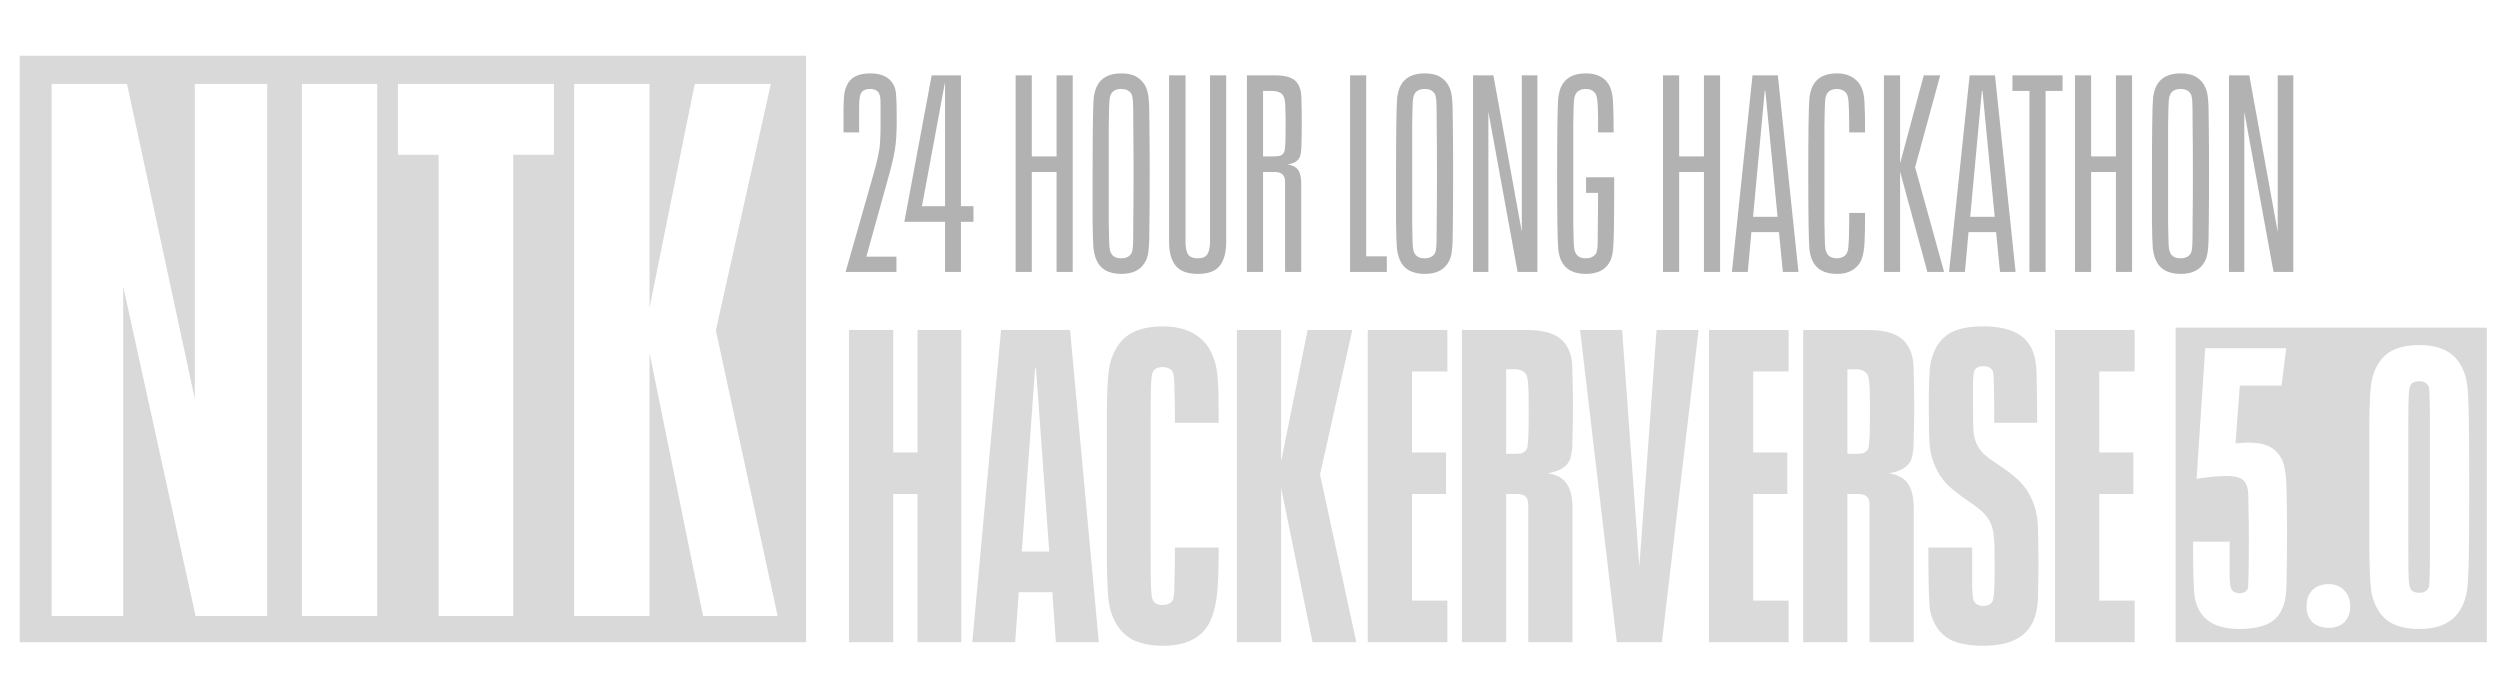 <svg xmlns="http://www.w3.org/2000/svg" width="763" height="211" fill="none" viewBox="0 0 763 211"><path fill="#DADADA" d="M259.105 100.69H272.605V138.085H280.03V100.69H293.395V196H280.03V150.775H272.605V196H259.105V100.69ZM321.175 180.745H310.915L309.835 196H296.74L305.515 100.69H326.575L335.35 196H322.255L321.175 180.745ZM320.23 168.325L316.18 112.435H315.91L311.86 168.325H320.23ZM354.95 197.08C351.08 197.08 347.885 196.405 345.365 195.055C342.935 193.705 341.09 191.59 339.83 188.71C339.11 187.18 338.615 185.38 338.345 183.31C338.075 181.15 337.895 177.1 337.805 171.16C337.805 165.13 337.805 157.525 337.805 148.345C337.805 139.165 337.805 131.605 337.805 125.665C337.895 119.635 338.075 115.585 338.345 113.515C338.615 111.355 339.11 109.51 339.83 107.98C341.09 105.1 342.935 102.985 345.365 101.635C347.885 100.285 351.08 99.61 354.95 99.61C359.9 99.61 363.815 100.915 366.695 103.525C368.315 105.055 369.485 106.81 370.205 108.79C371.015 110.68 371.51 113.065 371.69 115.945C371.87 118.825 371.96 123.19 371.96 129.04H358.595C358.595 125.08 358.55 121.885 358.46 119.455C358.46 116.935 358.37 115.315 358.19 114.595C358.1 113.785 357.83 113.2 357.38 112.84C356.66 112.3 355.85 112.03 354.95 112.03C353.15 112.03 352.07 112.66 351.71 113.92C351.53 114.37 351.395 115.45 351.305 117.16C351.215 118.78 351.17 122.11 351.17 127.15C351.17 132.19 351.17 139.255 351.17 148.345C351.17 157.435 351.17 164.5 351.17 169.54C351.17 174.58 351.215 177.955 351.305 179.665C351.395 181.285 351.53 182.32 351.71 182.77C352.07 184.03 353.15 184.66 354.95 184.66C355.85 184.66 356.66 184.39 357.38 183.85C357.83 183.49 358.1 182.95 358.19 182.23C358.37 181.42 358.46 179.71 358.46 177.1C358.55 174.49 358.595 171.16 358.595 167.11H371.96C371.96 172.69 371.825 177.055 371.555 180.205C371.285 183.355 370.745 186.01 369.935 188.17C369.215 190.24 368.09 191.995 366.56 193.435C363.86 195.865 359.99 197.08 354.95 197.08ZM400.579 196L390.994 148.885V196H377.494V100.69H390.994V140.785L399.094 100.69H412.729L402.874 144.835L413.944 196H400.579ZM417.44 100.69H441.74V113.38H430.94V138.085H441.335V150.775H430.94V183.31H441.74V196H417.44V100.69ZM472.37 144.43C475.16 144.88 477.095 145.96 478.175 147.67C479.345 149.29 479.93 151.855 479.93 155.365V196H466.43V154.285C466.43 152.935 466.16 152.035 465.62 151.585C465.08 151.045 464.225 150.775 463.055 150.775H459.68V196H446.18V100.69H465.485C469.085 100.69 471.92 101.14 473.99 102.04C476.15 102.94 477.725 104.47 478.715 106.63C479.165 107.62 479.48 108.655 479.66 109.735C479.84 110.725 479.93 112.48 479.93 115C480.02 117.43 480.065 120.535 480.065 124.315C480.065 128.005 480.02 131.02 479.93 133.36C479.93 135.7 479.84 137.275 479.66 138.085C479.57 138.895 479.39 139.66 479.12 140.38C478.13 142.54 475.88 143.89 472.37 144.43ZM466.025 137.005C466.205 136.375 466.34 135.25 466.43 133.63C466.52 132.01 466.565 129.175 466.565 125.125C466.565 121.705 466.52 119.275 466.43 117.835C466.34 116.305 466.16 115.18 465.89 114.46C465.53 113.83 465.035 113.38 464.405 113.11C463.865 112.84 463.1 112.705 462.11 112.705H459.68V138.49H462.785C463.595 138.49 464.225 138.4 464.675 138.22C465.215 137.95 465.665 137.545 466.025 137.005ZM518.414 100.69L507.209 196H493.439L482.234 100.69H495.059L500.324 172.915L505.589 100.69H518.414ZM521.59 100.69H545.89V113.38H535.09V138.085H545.485V150.775H535.09V183.31H545.89V196H521.59V100.69ZM576.521 144.43C579.311 144.88 581.246 145.96 582.326 147.67C583.496 149.29 584.081 151.855 584.081 155.365V196H570.581V154.285C570.581 152.935 570.311 152.035 569.771 151.585C569.231 151.045 568.376 150.775 567.206 150.775H563.831V196H550.331V100.69H569.636C573.236 100.69 576.071 101.14 578.141 102.04C580.301 102.94 581.876 104.47 582.866 106.63C583.316 107.62 583.631 108.655 583.811 109.735C583.991 110.725 584.081 112.48 584.081 115C584.171 117.43 584.216 120.535 584.216 124.315C584.216 128.005 584.171 131.02 584.081 133.36C584.081 135.7 583.991 137.275 583.811 138.085C583.721 138.895 583.541 139.66 583.271 140.38C582.281 142.54 580.031 143.89 576.521 144.43ZM570.176 137.005C570.356 136.375 570.491 135.25 570.581 133.63C570.671 132.01 570.716 129.175 570.716 125.125C570.716 121.705 570.671 119.275 570.581 117.835C570.491 116.305 570.311 115.18 570.041 114.46C569.681 113.83 569.186 113.38 568.556 113.11C568.016 112.84 567.251 112.705 566.261 112.705H563.831V138.49H566.936C567.746 138.49 568.376 138.4 568.826 138.22C569.366 137.95 569.816 137.545 570.176 137.005ZM605.406 197.08C601.356 197.08 598.116 196.54 595.686 195.46C593.256 194.29 591.456 192.445 590.286 189.925C589.656 188.665 589.251 187.495 589.071 186.415C588.891 185.245 588.756 183.04 588.666 179.8C588.576 176.56 588.531 172.33 588.531 167.11H601.896C601.896 172.78 601.896 176.74 601.896 178.99C601.986 181.24 602.121 182.635 602.301 183.175C602.841 184.345 603.831 184.93 605.271 184.93C606.891 184.93 607.881 184.345 608.241 183.175C608.421 182.545 608.556 181.51 608.646 180.07C608.736 178.54 608.781 175.975 608.781 172.375C608.781 168.235 608.691 165.4 608.511 163.87C608.421 162.34 608.106 160.945 607.566 159.685C607.026 158.515 606.261 157.435 605.271 156.445C604.281 155.455 602.886 154.375 601.086 153.205C598.206 151.225 595.956 149.47 594.336 147.94C592.806 146.32 591.636 144.61 590.826 142.81C589.836 140.74 589.206 138.445 588.936 135.925C588.756 133.405 588.666 129.175 588.666 123.235C588.666 120.175 588.711 117.61 588.801 115.54C588.891 113.38 589.026 111.76 589.206 110.68C589.476 109.51 589.881 108.295 590.421 107.035C591.591 104.425 593.346 102.535 595.686 101.365C598.116 100.195 601.266 99.61 605.136 99.61C609.186 99.61 612.426 100.195 614.856 101.365C617.286 102.445 619.086 104.245 620.256 106.765C620.706 107.935 621.021 109.06 621.201 110.14C621.471 111.22 621.606 113.38 621.606 116.62C621.696 119.77 621.741 123.91 621.741 129.04H608.646C608.646 123.55 608.601 119.68 608.511 117.43C608.511 115.18 608.421 113.83 608.241 113.38C607.971 112.75 607.611 112.345 607.161 112.165C606.711 111.895 606.081 111.76 605.271 111.76C603.741 111.76 602.796 112.345 602.436 113.515C602.346 114.055 602.256 115 602.166 116.35C602.166 117.7 602.166 119.995 602.166 123.235C602.166 127.285 602.211 130.03 602.301 131.47C602.391 132.91 602.706 134.215 603.246 135.385C603.786 136.555 604.551 137.635 605.541 138.625C606.531 139.525 607.926 140.56 609.726 141.73C612.516 143.53 614.721 145.24 616.341 146.86C617.961 148.48 619.176 150.235 619.986 152.125C620.706 153.655 621.201 155.14 621.471 156.58C621.831 158.02 622.011 160.09 622.011 162.79C622.101 165.4 622.146 168.595 622.146 172.375C622.146 175.705 622.101 178.54 622.011 180.88C622.011 183.13 621.876 184.84 621.606 186.01C621.426 187.18 621.066 188.395 620.526 189.655C618.276 194.605 613.236 197.08 605.406 197.08ZM627.191 100.69H651.491V113.38H640.691V138.085H651.086V150.775H640.691V183.31H651.491V196H627.191V100.69Z"/><path fill="#D9D9D9" fill-rule="evenodd" d="M759 100H664V196H759V100ZM670.876 185.6C672.796 189.84 676.996 191.96 683.476 191.96C686.916 191.96 689.716 191.48 691.876 190.52C694.036 189.56 695.596 187.96 696.556 185.72C697.036 184.68 697.356 183.56 697.516 182.36C697.756 181.08 697.876 178.8 697.876 175.52C697.956 172.24 697.996 168.04 697.996 162.92C697.996 157.8 697.956 153.64 697.876 150.44C697.796 147.16 697.636 144.92 697.396 143.72C697.236 142.52 696.956 141.44 696.556 140.48C695.676 138.64 694.436 137.28 692.836 136.4C691.236 135.52 689.076 135.08 686.356 135.08C685.396 135.08 684.036 135.16 682.276 135.32L683.596 117.68H696.316L697.756 106.28H673.036L670.396 146.12C673.916 145.56 676.956 145.28 679.516 145.28C681.196 145.28 682.516 145.48 683.476 145.88C684.436 146.2 685.116 146.84 685.516 147.8C685.836 148.44 686.036 149.2 686.116 150.08C686.196 150.96 686.236 152.64 686.236 155.12C686.316 157.52 686.356 160.56 686.356 164.24C686.356 169.68 686.316 173.52 686.236 175.76C686.236 177.92 686.156 179.24 685.996 179.72C685.596 180.6 684.756 181.04 683.476 181.04C682.196 181.04 681.356 180.56 680.956 179.6C680.716 179.2 680.556 177.96 680.476 175.88V165.32H669.316C669.316 169.48 669.356 173 669.436 175.88C669.516 178.68 669.636 180.76 669.796 182.12C670.036 183.48 670.396 184.64 670.876 185.6ZM705.76 189.92C707.04 191.04 708.68 191.6 710.68 191.6C712.68 191.6 714.28 191.04 715.48 189.92C716.68 188.72 717.28 187.08 717.28 185C717.28 182.92 716.64 181.28 715.36 180.08C714.16 178.88 712.6 178.28 710.68 178.28C708.68 178.28 707.04 178.88 705.76 180.08C704.56 181.28 703.96 182.92 703.96 185C703.96 187.08 704.56 188.72 705.76 189.92ZM729.853 190.16C732.093 191.36 734.933 191.96 738.373 191.96C741.733 191.96 744.493 191.36 746.653 190.16C748.893 188.96 750.573 187.08 751.693 184.52C752.333 183.16 752.773 181.52 753.013 179.6C753.253 177.68 753.413 174.08 753.493 168.8C753.573 163.52 753.613 156.8 753.613 148.64C753.613 140.48 753.573 133.76 753.493 128.48C753.413 123.2 753.253 119.6 753.013 117.68C752.773 115.76 752.333 114.12 751.693 112.76C750.573 110.2 748.893 108.32 746.653 107.12C744.493 105.92 741.733 105.32 738.373 105.32C734.933 105.32 732.093 105.92 729.853 107.12C727.693 108.32 726.053 110.2 724.933 112.76C724.293 114.12 723.853 115.76 723.613 117.68C723.373 119.52 723.213 123.12 723.133 128.48V148.64V168.92C723.213 174.2 723.373 177.8 723.613 179.72C723.853 181.56 724.293 183.16 724.933 184.52C726.053 187.08 727.693 188.96 729.853 190.16ZM741.253 179.24C740.773 180.36 739.813 180.92 738.373 180.92C736.773 180.92 735.813 180.36 735.493 179.24C735.333 178.84 735.213 177.92 735.133 176.48C735.053 174.96 735.013 171.96 735.013 167.48V148.64V129.8C735.013 125.32 735.053 122.36 735.133 120.92C735.213 119.4 735.333 118.44 735.493 118.04C735.813 116.92 736.773 116.36 738.373 116.36C739.813 116.36 740.773 116.92 741.253 118.04C741.413 118.44 741.493 119.4 741.493 120.92C741.573 122.36 741.613 125.32 741.613 129.8V148.64V167.48C741.613 171.96 741.573 174.96 741.493 176.48C741.493 177.92 741.413 178.84 741.253 179.24Z" clip-rule="evenodd"/><path fill="#B2B2B2" d="M258.125 82.83L266.37 53.93C267.163 51.153 267.702 49.057 267.985 47.64C268.325 46.167 268.523 44.807 268.58 43.56C268.693 42.257 268.75 40.302 268.75 37.695C268.75 35.485 268.75 33.757 268.75 32.51C268.75 31.207 268.722 30.328 268.665 29.875C268.608 29.365 268.495 28.94 268.325 28.6C267.928 27.637 266.993 27.155 265.52 27.155C264.783 27.155 264.16 27.297 263.65 27.58C263.197 27.807 262.857 28.203 262.63 28.77C262.403 29.28 262.262 30.413 262.205 32.17C262.205 33.927 262.205 36.675 262.205 40.415H257.445C257.445 37.355 257.445 34.805 257.445 32.765C257.502 30.725 257.587 29.28 257.7 28.43C257.87 27.523 258.125 26.73 258.465 26.05C259.542 23.613 261.922 22.395 265.605 22.395C267.532 22.395 269.09 22.735 270.28 23.415C271.47 24.038 272.348 25.002 272.915 26.305C273.255 27.098 273.453 28.09 273.51 29.28C273.623 30.47 273.68 32.963 273.68 36.76C273.68 40.33 273.51 43.22 273.17 45.43C272.83 47.64 272.122 50.643 271.045 54.44L264.415 78.325H273.595V83H258.125V82.83ZM297.101 67.7H293.276V83H288.431V67.7H276.021V67.615L284.351 22.99H293.276V62.94H297.101V67.7ZM288.431 62.94V25.455H288.346L281.376 62.94H288.431ZM309.972 22.99H314.902V47.725H322.467V22.99H327.397V83H322.467V52.485H314.902V83H309.972V22.99ZM342.22 83.595C338.253 83.595 335.675 82.065 334.485 79.005C334.145 78.155 333.89 77.05 333.72 75.69C333.607 74.273 333.522 71.638 333.465 67.785C333.465 63.875 333.465 58.945 333.465 52.995C333.465 46.705 333.493 41.605 333.55 37.695C333.607 33.728 333.692 31.122 333.805 29.875C333.975 28.572 334.258 27.467 334.655 26.56C335.902 23.783 338.423 22.395 342.22 22.395C344.203 22.395 345.79 22.763 346.98 23.5C348.227 24.237 349.162 25.313 349.785 26.73C350.182 27.58 350.437 28.657 350.55 29.96C350.72 31.263 350.805 33.898 350.805 37.865C350.862 41.775 350.89 46.818 350.89 52.995C350.89 59.285 350.862 64.413 350.805 68.38C350.805 72.29 350.72 74.897 350.55 76.2C350.437 77.447 350.182 78.523 349.785 79.43C349.105 80.847 348.142 81.895 346.895 82.575C345.648 83.255 344.09 83.595 342.22 83.595ZM342.22 78.835C343.807 78.835 344.883 78.24 345.45 77.05C345.62 76.54 345.733 75.803 345.79 74.84C345.847 73.877 345.875 71.525 345.875 67.785C345.932 64.045 345.96 59.115 345.96 52.995C345.96 46.875 345.932 41.945 345.875 38.205C345.875 34.465 345.847 32.113 345.79 31.15C345.733 30.187 345.62 29.45 345.45 28.94C344.883 27.75 343.807 27.155 342.22 27.155C340.577 27.155 339.5 27.75 338.99 28.94C338.763 29.45 338.622 30.187 338.565 31.15C338.508 32.113 338.452 34.465 338.395 38.205C338.395 41.945 338.395 46.875 338.395 52.995C338.395 59.115 338.395 64.045 338.395 67.785C338.452 71.525 338.508 73.877 338.565 74.84C338.622 75.803 338.763 76.54 338.99 77.05C339.5 78.24 340.577 78.835 342.22 78.835ZM365.559 83.595C362.442 83.595 360.204 82.773 358.844 81.13C357.484 79.487 356.804 77.05 356.804 73.82V22.99H361.819V73.735C361.819 75.492 362.074 76.795 362.584 77.645C363.151 78.438 364.142 78.835 365.559 78.835C366.976 78.835 367.939 78.438 368.449 77.645C369.016 76.795 369.299 75.492 369.299 73.735V22.99H374.229V73.82C374.229 77.107 373.549 79.572 372.189 81.215C370.886 82.802 368.676 83.595 365.559 83.595ZM392.968 50.19C394.498 50.417 395.575 50.983 396.198 51.89C396.822 52.797 397.133 54.185 397.133 56.055V83H392.203V55.715C392.203 54.525 391.948 53.703 391.438 53.25C390.928 52.74 390.107 52.485 388.973 52.485H385.488V83H380.558V22.99H389.143C391.183 22.99 392.77 23.245 393.903 23.755C395.093 24.265 395.943 25.087 396.453 26.22C396.737 26.843 396.935 27.495 397.048 28.175C397.162 28.798 397.218 29.875 397.218 31.405C397.275 32.935 397.303 34.89 397.303 37.27C397.303 39.707 397.275 41.718 397.218 43.305C397.218 44.835 397.162 45.883 397.048 46.45C396.992 46.96 396.878 47.442 396.708 47.895C396.425 48.518 395.972 49.028 395.348 49.425C394.782 49.765 393.988 50.02 392.968 50.19ZM388.973 47.725C389.71 47.725 390.333 47.64 390.843 47.47C391.353 47.243 391.722 46.875 391.948 46.365C392.118 45.912 392.232 45.09 392.288 43.9C392.345 42.653 392.373 40.585 392.373 37.695C392.373 35.825 392.345 34.295 392.288 33.105C392.288 31.915 392.232 31.122 392.118 30.725C392.062 30.272 391.948 29.847 391.778 29.45C391.495 28.827 391.042 28.402 390.418 28.175C389.852 27.892 389.058 27.75 388.038 27.75H385.488V47.725H388.973ZM412.038 22.99H416.968V78.24H423.258V83H412.038V22.99ZM434.823 83.595C430.857 83.595 428.278 82.065 427.088 79.005C426.748 78.155 426.493 77.05 426.323 75.69C426.21 74.273 426.125 71.638 426.068 67.785C426.068 63.875 426.068 58.945 426.068 52.995C426.068 46.705 426.097 41.605 426.153 37.695C426.21 33.728 426.295 31.122 426.408 29.875C426.578 28.572 426.862 27.467 427.258 26.56C428.505 23.783 431.027 22.395 434.823 22.395C436.807 22.395 438.393 22.763 439.583 23.5C440.83 24.237 441.765 25.313 442.388 26.73C442.785 27.58 443.04 28.657 443.153 29.96C443.323 31.263 443.408 33.898 443.408 37.865C443.465 41.775 443.493 46.818 443.493 52.995C443.493 59.285 443.465 64.413 443.408 68.38C443.408 72.29 443.323 74.897 443.153 76.2C443.04 77.447 442.785 78.523 442.388 79.43C441.708 80.847 440.745 81.895 439.498 82.575C438.252 83.255 436.693 83.595 434.823 83.595ZM434.823 78.835C436.41 78.835 437.487 78.24 438.053 77.05C438.223 76.54 438.337 75.803 438.393 74.84C438.45 73.877 438.478 71.525 438.478 67.785C438.535 64.045 438.563 59.115 438.563 52.995C438.563 46.875 438.535 41.945 438.478 38.205C438.478 34.465 438.45 32.113 438.393 31.15C438.337 30.187 438.223 29.45 438.053 28.94C437.487 27.75 436.41 27.155 434.823 27.155C433.18 27.155 432.103 27.75 431.593 28.94C431.367 29.45 431.225 30.187 431.168 31.15C431.112 32.113 431.055 34.465 430.998 38.205C430.998 41.945 430.998 46.875 430.998 52.995C430.998 59.115 430.998 64.045 430.998 67.785C431.055 71.525 431.112 73.877 431.168 74.84C431.225 75.803 431.367 76.54 431.593 77.05C432.103 78.24 433.18 78.835 434.823 78.835ZM449.578 22.99H455.783L464.453 70.76V22.99H469.213V83H463.178L454.253 34.125V83H449.578V22.99ZM492.654 54.1V56.735C492.654 62.232 492.626 66.652 492.569 69.995C492.512 73.338 492.399 75.548 492.229 76.625C492.116 77.645 491.889 78.58 491.549 79.43C490.302 82.207 487.781 83.595 483.984 83.595C480.187 83.595 477.666 82.207 476.419 79.43C476.022 78.523 475.739 77.39 475.569 76.03C475.456 74.67 475.371 72.035 475.314 68.125C475.257 64.158 475.229 59.115 475.229 52.995C475.229 46.875 475.257 41.86 475.314 37.95C475.371 33.983 475.456 31.32 475.569 29.96C475.739 28.6 476.022 27.467 476.419 26.56C477.666 23.783 480.187 22.395 483.984 22.395C486.421 22.395 488.376 23.047 489.849 24.35C490.699 25.143 491.294 26.107 491.634 27.24C492.031 28.317 492.257 29.762 492.314 31.575C492.427 33.332 492.484 36.278 492.484 40.415H487.724V36.25C487.724 33.473 487.639 31.518 487.469 30.385C487.356 29.252 487.016 28.458 486.449 28.005C485.882 27.438 485.061 27.155 483.984 27.155C482.341 27.155 481.264 27.778 480.754 29.025C480.527 29.478 480.386 30.215 480.329 31.235C480.272 32.255 480.216 34.635 480.159 38.375C480.159 42.115 480.159 46.988 480.159 52.995C480.159 59.002 480.159 63.875 480.159 67.615C480.216 71.355 480.272 73.735 480.329 74.755C480.386 75.775 480.527 76.512 480.754 76.965C481.264 78.212 482.341 78.835 483.984 78.835C484.777 78.835 485.429 78.693 485.939 78.41C486.506 78.127 486.931 77.702 487.214 77.135C487.384 76.682 487.497 76.115 487.554 75.435C487.611 74.755 487.639 72.998 487.639 70.165C487.696 67.332 487.724 63.563 487.724 58.86H484.069V54.1H492.654ZM507.547 22.99H512.477V47.725H520.042V22.99H524.972V83H520.042V52.485H512.477V83H507.547V22.99ZM542.94 70.845H534.525L533.42 83H528.575L534.865 22.99H542.6L548.89 83H544.13L542.94 70.845ZM542.515 66.17L538.775 27.665H538.605L535.035 66.17H542.515ZM560.64 83.595C556.843 83.595 554.322 82.207 553.075 79.43C552.678 78.523 552.395 77.39 552.225 76.03C552.112 74.67 552.027 72.035 551.97 68.125C551.913 64.158 551.885 59.115 551.885 52.995C551.885 46.875 551.913 41.86 551.97 37.95C552.027 33.983 552.112 31.32 552.225 29.96C552.395 28.6 552.678 27.467 553.075 26.56C554.322 23.783 556.843 22.395 560.64 22.395C563.02 22.395 564.975 23.075 566.505 24.435C567.355 25.228 567.978 26.192 568.375 27.325C568.772 28.402 568.998 29.847 569.055 31.66C569.168 33.473 569.225 36.392 569.225 40.415H564.38C564.38 37.582 564.352 35.23 564.295 33.36C564.238 31.49 564.125 30.215 563.955 29.535C563.785 28.855 563.502 28.345 563.105 28.005C562.425 27.438 561.603 27.155 560.64 27.155C558.997 27.155 557.92 27.778 557.41 29.025C557.183 29.478 557.042 30.215 556.985 31.235C556.928 32.255 556.872 34.635 556.815 38.375C556.815 42.115 556.815 46.988 556.815 52.995C556.815 59.002 556.815 63.875 556.815 67.615C556.872 71.355 556.928 73.735 556.985 74.755C557.042 75.775 557.183 76.512 557.41 76.965C557.92 78.212 558.997 78.835 560.64 78.835C561.603 78.835 562.425 78.552 563.105 77.985C563.502 77.645 563.785 77.135 563.955 76.455C564.125 75.718 564.238 74.387 564.295 72.46C564.352 70.477 564.38 67.983 564.38 64.98H569.225C569.225 69.117 569.168 72.177 569.055 74.16C568.942 76.087 568.687 77.617 568.29 78.75C567.95 79.883 567.327 80.847 566.42 81.64C565.003 82.943 563.077 83.595 560.64 83.595ZM588.239 83L579.909 52.4V83H574.979V22.99H579.909V49.85L587.134 22.99H592.149L584.499 51.04L593.339 83H588.239ZM609.21 70.845H600.795L599.69 83H594.845L601.135 22.99H608.87L615.16 83H610.4L609.21 70.845ZM608.785 66.17L605.045 27.665H604.875L601.305 66.17H608.785ZM619.385 27.75H614.2V22.99H629.5V27.75H624.315V83H619.385V27.75ZM633.28 22.99H638.21V47.725H645.775V22.99H650.705V83H645.775V52.485H638.21V83H633.28V22.99ZM665.529 83.595C661.562 83.595 658.984 82.065 657.794 79.005C657.454 78.155 657.199 77.05 657.029 75.69C656.915 74.273 656.83 71.638 656.774 67.785C656.774 63.875 656.774 58.945 656.774 52.995C656.774 46.705 656.802 41.605 656.859 37.695C656.915 33.728 657 31.122 657.114 29.875C657.284 28.572 657.567 27.467 657.964 26.56C659.21 23.783 661.732 22.395 665.529 22.395C667.512 22.395 669.099 22.763 670.289 23.5C671.535 24.237 672.47 25.313 673.094 26.73C673.49 27.58 673.745 28.657 673.859 29.96C674.029 31.263 674.114 33.898 674.114 37.865C674.17 41.775 674.199 46.818 674.199 52.995C674.199 59.285 674.17 64.413 674.114 68.38C674.114 72.29 674.029 74.897 673.859 76.2C673.745 77.447 673.49 78.523 673.094 79.43C672.414 80.847 671.45 81.895 670.204 82.575C668.957 83.255 667.399 83.595 665.529 83.595ZM665.529 78.835C667.115 78.835 668.192 78.24 668.759 77.05C668.929 76.54 669.042 75.803 669.099 74.84C669.155 73.877 669.184 71.525 669.184 67.785C669.24 64.045 669.269 59.115 669.269 52.995C669.269 46.875 669.24 41.945 669.184 38.205C669.184 34.465 669.155 32.113 669.099 31.15C669.042 30.187 668.929 29.45 668.759 28.94C668.192 27.75 667.115 27.155 665.529 27.155C663.885 27.155 662.809 27.75 662.299 28.94C662.072 29.45 661.93 30.187 661.874 31.15C661.817 32.113 661.76 34.465 661.704 38.205C661.704 41.945 661.704 46.875 661.704 52.995C661.704 59.115 661.704 64.045 661.704 67.785C661.76 71.525 661.817 73.877 661.874 74.84C661.93 75.803 662.072 76.54 662.299 77.05C662.809 78.24 663.885 78.835 665.529 78.835ZM680.283 22.99H686.488L695.158 70.76V22.99H699.918V83H693.883L684.958 34.125V83H680.283V22.99Z"/><path fill="#D9D9D9" fill-rule="evenodd" d="M246 17H6V196H246V17ZM38.761 25.62H15.761V188H37.611V87.49L59.691 188H81.541V25.62H59.461V121.76L38.761 25.62ZM115.128 25.62H92.128V188H115.128V25.62ZM121.449 47.24H133.869V188H156.639V47.24H169.059V25.62H121.449V47.24ZM198.233 107.73L214.563 188H237.333L218.473 100.83L235.263 25.62H212.033L198.233 93.93V25.62H175.233V188H198.233V107.73Z" clip-rule="evenodd"/></svg>